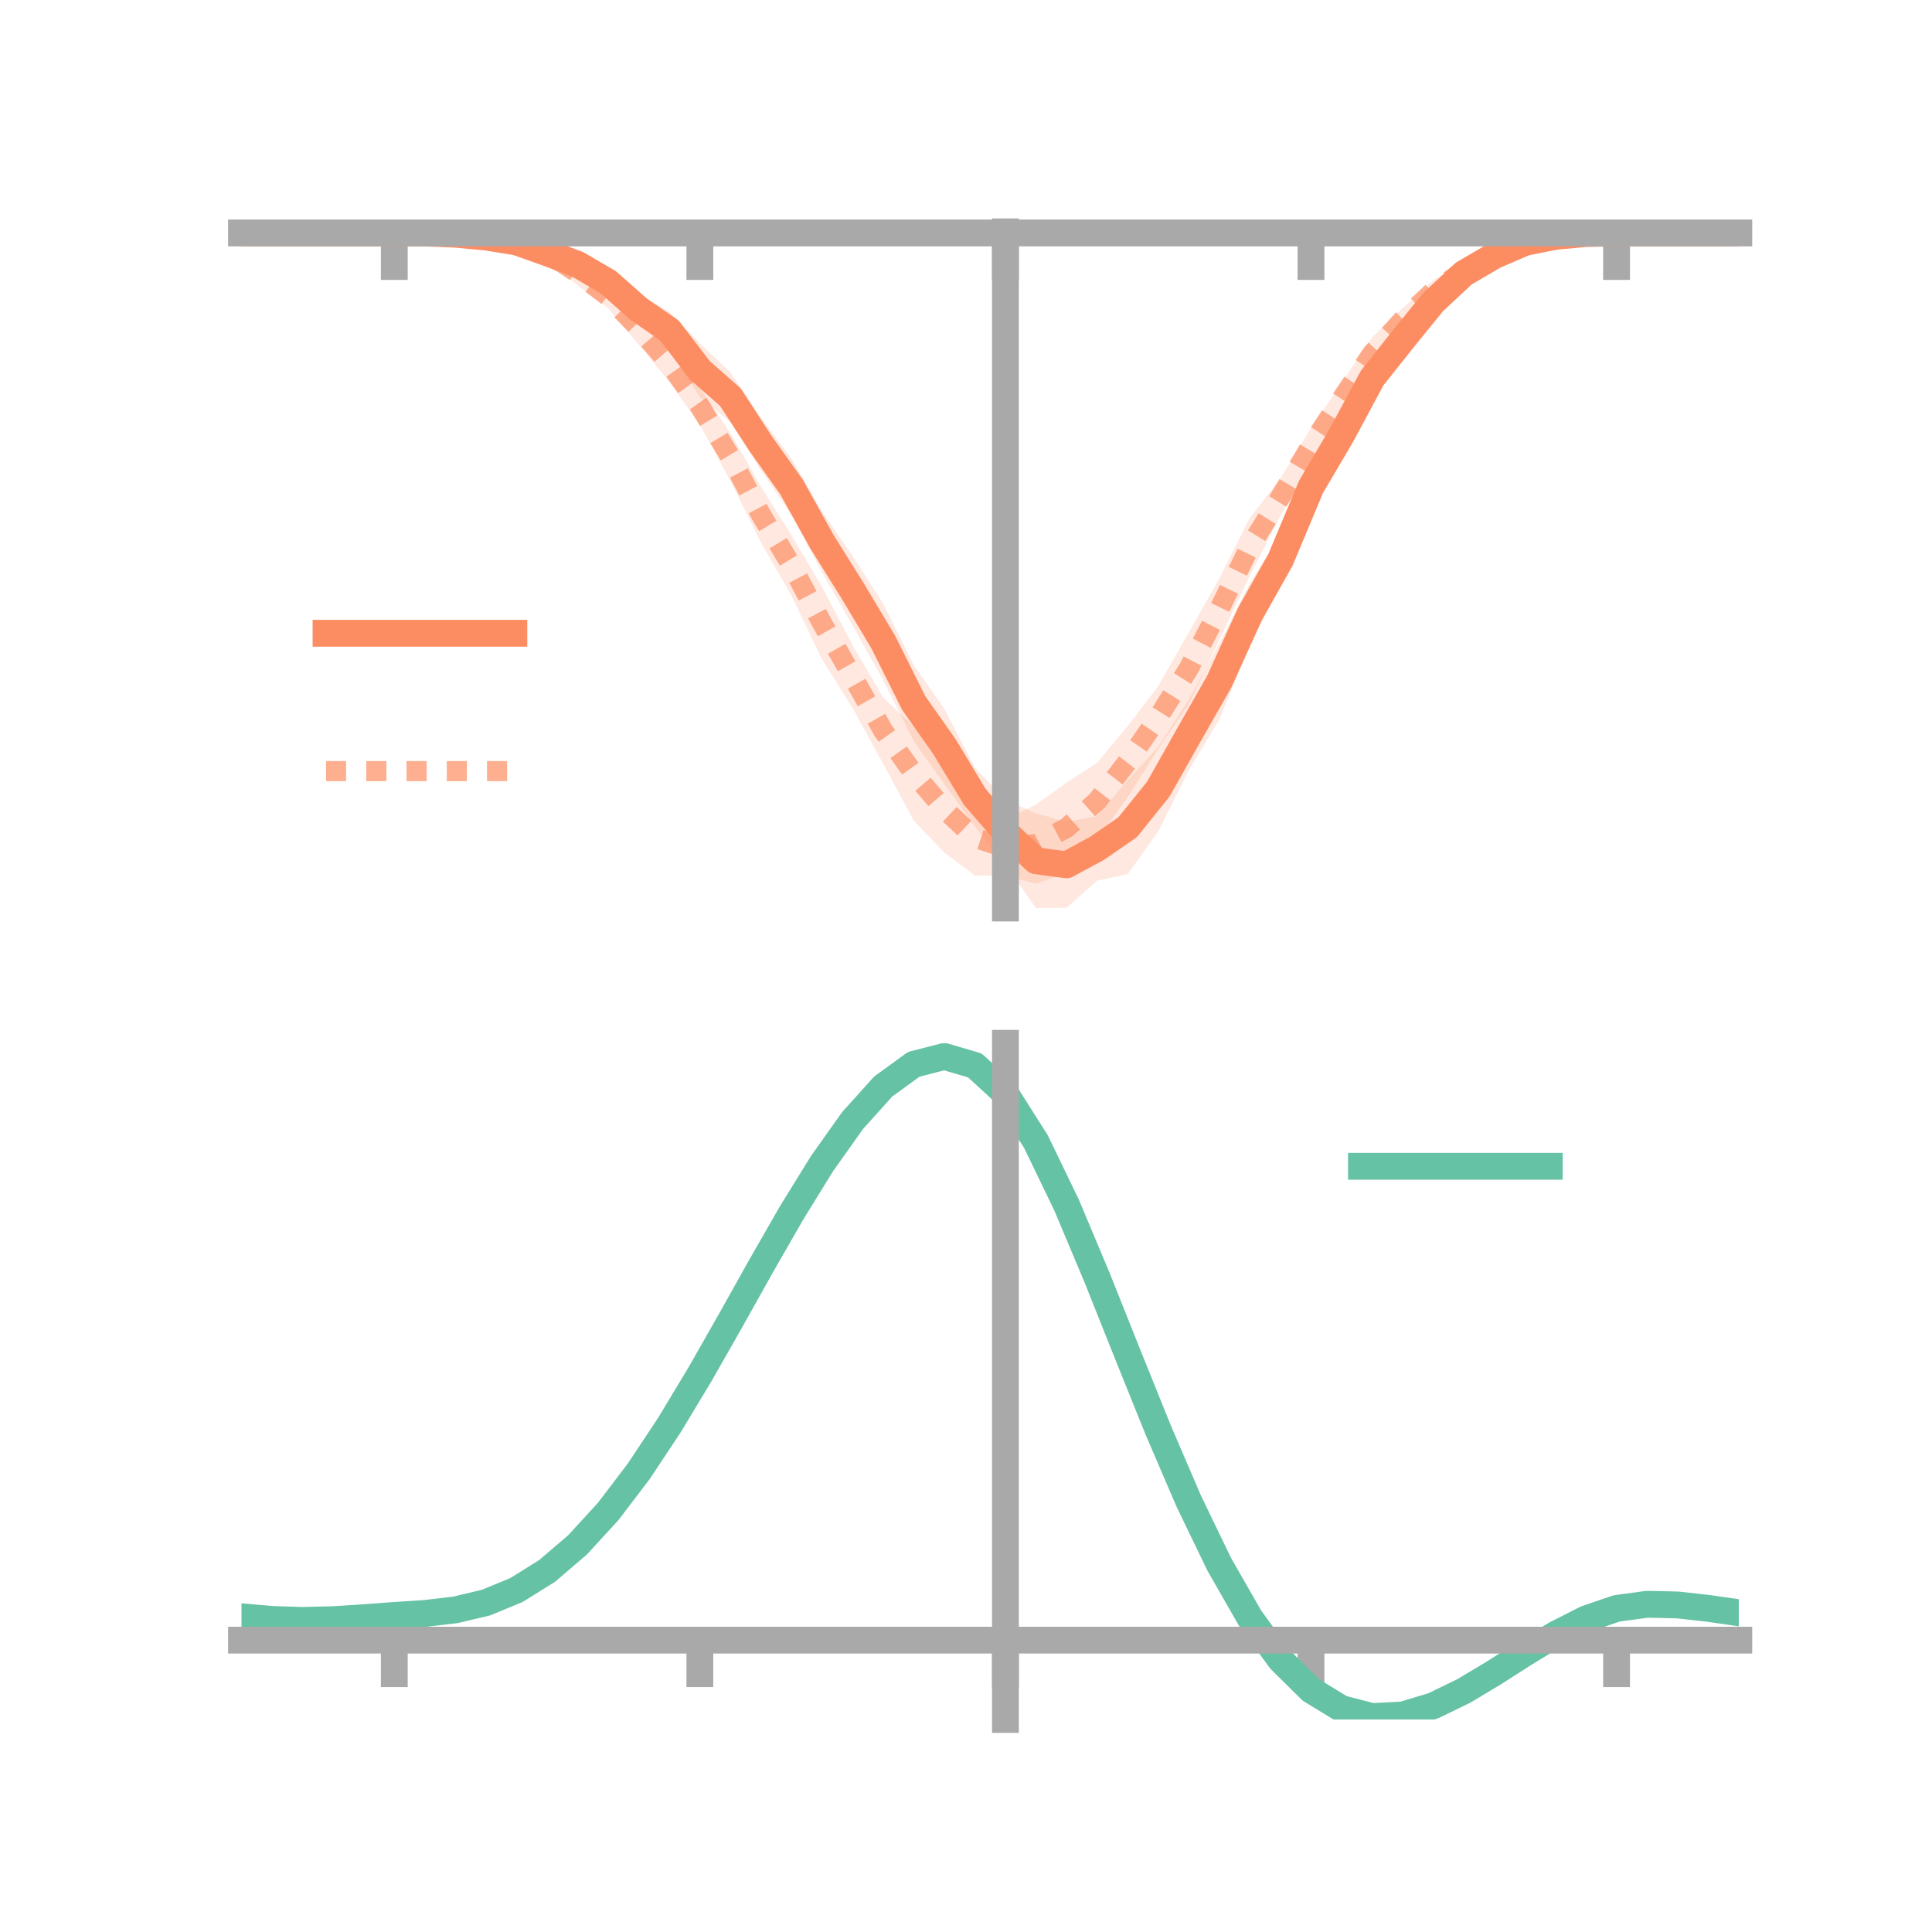 <?xml version="1.0" encoding="utf-8" standalone="no"?>
<!DOCTYPE svg PUBLIC "-//W3C//DTD SVG 1.1//EN"
  "http://www.w3.org/Graphics/SVG/1.1/DTD/svg11.dtd">
<!-- Created with matplotlib (https://matplotlib.org/) -->
<svg height="144pt" version="1.1" viewBox="0 0 144 144" width="144pt" xmlns="http://www.w3.org/2000/svg" xmlns:xlink="http://www.w3.org/1999/xlink">
 <defs>
  <style type="text/css">*{stroke-linecap:butt;stroke-linejoin:round;}</style>
 </defs>
 <g id="figure_1">
  <g id="patch_1">
   <path d="M 0 144 
L 144 144 
L 144 0 
L 0 0 
z
" style="fill:none;"/>
  </g>
  <g id="axes_1">
   <g id="patch_2">
    <path d="M 18 67.68 
L 129.6 67.68 
L 129.6 17.28 
L 18 17.28 
z
" style="fill:none;"/>
   </g>
   <g id="PolyCollection_1">
    <path clip-path="url(#p75c0ba0331)" d="M 18 17.364 
L 18 17.364 
L 20.278 17.364 
L 22.555 17.364 
L 24.833 17.364 
L 27.11 17.364 
L 29.388 17.364 
L 31.665 17.322 
L 33.943 17.28 
L 36.22 17.442 
L 38.498 17.643 
L 40.776 18.221 
L 43.053 18.839 
L 45.331 20.304 
L 47.608 21.876 
L 49.886 23.245 
L 52.163 25.59 
L 54.441 27.757 
L 56.718 31.145 
L 58.996 34.197 
L 61.273 38.127 
L 63.551 41.441 
L 65.829 44.995 
L 68.106 49.578 
L 70.384 52.839 
L 72.661 57.212 
L 74.939 59.612 
L 77.216 60.63 
L 79.494 61.262 
L 81.771 60.819 
L 84.049 58.155 
L 86.327 55.677 
L 88.604 52.153 
L 90.882 47.953 
L 93.159 43.463 
L 95.437 39.869 
L 97.714 34.361 
L 99.992 30.783 
L 102.269 26.965 
L 104.547 24.24 
L 106.824 21.652 
L 109.102 19.72 
L 111.38 18.626 
L 113.657 17.837 
L 115.935 17.443 
L 118.212 17.359 
L 120.49 17.362 
L 122.767 17.364 
L 125.045 17.364 
L 127.322 17.364 
L 129.6 17.364 
L 129.6 17.364 
L 129.6 17.364 
L 127.322 17.364 
L 125.045 17.364 
L 122.767 17.364 
L 120.49 17.367 
L 118.212 17.454 
L 115.935 17.781 
L 113.657 18.304 
L 111.38 19.484 
L 109.102 21.052 
L 106.824 23.366 
L 104.547 26.382 
L 102.269 29.396 
L 99.992 34.065 
L 97.714 38.221 
L 95.437 43.591 
L 93.159 48.088 
L 90.882 53.626 
L 88.604 57.43 
L 86.327 61.976 
L 84.049 65.156 
L 81.771 65.638 
L 79.494 67.657 
L 77.216 67.68 
L 74.939 64.449 
L 72.661 61.597 
L 70.384 58.43 
L 68.106 55.235 
L 65.829 50.7 
L 63.551 46.634 
L 61.273 42.658 
L 58.996 38.394 
L 56.718 35.059 
L 54.441 31.452 
L 52.163 29.61 
L 49.886 25.99 
L 47.608 24.229 
L 45.331 21.761 
L 43.053 20.57 
L 40.776 19.466 
L 38.498 18.426 
L 36.22 17.894 
L 33.943 17.632 
L 31.665 17.408 
L 29.388 17.364 
L 27.11 17.364 
L 24.833 17.364 
L 22.555 17.364 
L 20.278 17.364 
L 18 17.364 
z
" style="fill:#fc8d62;fill-opacity:0.2;"/>
   </g>
   <g id="PolyCollection_2">
    <path clip-path="url(#p75c0ba0331)" d="M 18 17.364 
L 18 17.364 
L 20.278 17.364 
L 22.555 17.364 
L 24.833 17.364 
L 27.11 17.364 
L 29.388 17.364 
L 31.665 17.31 
L 33.943 17.288 
L 36.22 17.432 
L 38.498 17.659 
L 40.776 18.223 
L 43.053 19.465 
L 45.331 21.229 
L 47.608 23.205 
L 49.886 25.713 
L 52.163 28.908 
L 54.441 32.276 
L 56.718 36.279 
L 58.996 39.896 
L 61.273 43.749 
L 63.551 48.098 
L 65.829 51.995 
L 68.106 54.135 
L 70.384 57.076 
L 72.661 59.638 
L 74.939 61.087 
L 77.216 59.97 
L 79.494 58.336 
L 81.771 56.856 
L 84.049 54.118 
L 86.327 51.135 
L 88.604 47.149 
L 90.882 43.115 
L 93.159 38.59 
L 95.437 35.668 
L 97.714 31.901 
L 99.992 28.55 
L 102.269 25.144 
L 104.547 22.974 
L 106.824 20.877 
L 109.102 19.597 
L 111.38 18.451 
L 113.657 17.821 
L 115.935 17.462 
L 118.212 17.342 
L 120.49 17.364 
L 122.767 17.364 
L 125.045 17.364 
L 127.322 17.364 
L 129.6 17.364 
L 129.6 17.364 
L 129.6 17.364 
L 127.322 17.364 
L 125.045 17.364 
L 122.767 17.364 
L 120.49 17.365 
L 118.212 17.47 
L 115.935 17.812 
L 113.657 18.381 
L 111.38 19.533 
L 109.102 20.788 
L 106.824 22.552 
L 104.547 24.711 
L 102.269 27.565 
L 99.992 30.891 
L 97.714 34.504 
L 95.437 38.43 
L 93.159 42.892 
L 90.882 47.693 
L 88.604 52.496 
L 86.327 55.797 
L 84.049 59.42 
L 81.771 62.553 
L 79.494 65.075 
L 77.216 65.858 
L 74.939 65.279 
L 72.661 65.249 
L 70.384 63.543 
L 68.106 61.168 
L 65.829 56.925 
L 63.551 52.779 
L 61.273 49.151 
L 58.996 44.404 
L 56.718 40.434 
L 54.441 35.846 
L 52.163 31.649 
L 49.886 28.474 
L 47.608 25.692 
L 45.331 22.962 
L 43.053 21.256 
L 40.776 19.471 
L 38.498 18.47 
L 36.22 17.811 
L 33.943 17.524 
L 31.665 17.424 
L 29.388 17.364 
L 27.11 17.364 
L 24.833 17.364 
L 22.555 17.364 
L 20.278 17.364 
L 18 17.364 
z
" style="fill:#fc8d62;fill-opacity:0.2;"/>
   </g>
   <g id="matplotlib.axis_1">
    <g id="xtick_1">
     <g id="line2d_1">
      <defs>
       <path d="M 0 0 
L 0 3.5 
" id="mced288c737" style="stroke:#a9a9a9;stroke-width:2;"/>
      </defs>
      <g>
       <use style="fill:#a9a9a9;stroke:#a9a9a9;stroke-width:2;" x="29.388" xlink:href="#mced288c737" y="17.364"/>
      </g>
     </g>
    </g>
    <g id="xtick_2">
     <g id="line2d_2">
      <g>
       <use style="fill:#a9a9a9;stroke:#a9a9a9;stroke-width:2;" x="52.163" xlink:href="#mced288c737" y="17.364"/>
      </g>
     </g>
    </g>
    <g id="xtick_3">
     <g id="line2d_3">
      <g>
       <use style="fill:#a9a9a9;stroke:#a9a9a9;stroke-width:2;" x="74.939" xlink:href="#mced288c737" y="17.364"/>
      </g>
     </g>
    </g>
    <g id="xtick_4">
     <g id="line2d_4">
      <g>
       <use style="fill:#a9a9a9;stroke:#a9a9a9;stroke-width:2;" x="97.714" xlink:href="#mced288c737" y="17.364"/>
      </g>
     </g>
    </g>
    <g id="xtick_5">
     <g id="line2d_5">
      <g>
       <use style="fill:#a9a9a9;stroke:#a9a9a9;stroke-width:2;" x="120.49" xlink:href="#mced288c737" y="17.364"/>
      </g>
     </g>
    </g>
   </g>
   <g id="matplotlib.axis_2"/>
   <g id="line2d_6">
    <path clip-path="url(#p75c0ba0331)" d="M 18 17.364 
L 20.278 17.364 
L 22.555 17.364 
L 24.833 17.364 
L 27.11 17.364 
L 29.388 17.364 
L 31.665 17.365 
L 33.943 17.456 
L 36.22 17.668 
L 38.498 18.034 
L 40.776 18.843 
L 43.053 19.704 
L 45.331 21.032 
L 47.608 23.053 
L 49.886 24.618 
L 52.163 27.6 
L 54.441 29.604 
L 56.718 33.102 
L 58.996 36.296 
L 61.273 40.393 
L 63.551 44.038 
L 65.829 47.847 
L 68.106 52.406 
L 70.384 55.635 
L 72.661 59.405 
L 74.939 62.031 
L 77.216 64.155 
L 79.494 64.46 
L 81.771 63.229 
L 84.049 61.656 
L 86.327 58.826 
L 88.604 54.791 
L 90.882 50.79 
L 93.159 45.776 
L 95.437 41.73 
L 97.714 36.291 
L 99.992 32.424 
L 102.269 28.18 
L 104.547 25.311 
L 106.824 22.509 
L 109.102 20.386 
L 111.38 19.055 
L 113.657 18.07 
L 115.935 17.612 
L 118.212 17.407 
L 120.49 17.365 
L 122.767 17.364 
L 125.045 17.364 
L 127.322 17.364 
L 129.6 17.364 
" style="fill:none;stroke:#fc8d62;stroke-linecap:square;stroke-width:2;"/>
   </g>
   <g id="line2d_7">
    <path clip-path="url(#p75c0ba0331)" d="M 18 17.364 
L 20.278 17.364 
L 22.555 17.364 
L 24.833 17.364 
L 27.11 17.364 
L 29.388 17.364 
L 31.665 17.367 
L 33.943 17.406 
L 36.22 17.621 
L 38.498 18.064 
L 40.776 18.847 
L 43.053 20.36 
L 45.331 22.096 
L 47.608 24.449 
L 49.886 27.094 
L 52.163 30.279 
L 54.441 34.061 
L 56.718 38.357 
L 58.996 42.15 
L 61.273 46.45 
L 63.551 50.438 
L 65.829 54.46 
L 68.106 57.651 
L 70.384 60.309 
L 72.661 62.443 
L 74.939 63.183 
L 77.216 62.914 
L 79.494 61.706 
L 81.771 59.705 
L 84.049 56.769 
L 86.327 53.466 
L 88.604 49.823 
L 90.882 45.404 
L 93.159 40.741 
L 95.437 37.049 
L 97.714 33.203 
L 99.992 29.72 
L 102.269 26.354 
L 104.547 23.843 
L 106.824 21.714 
L 109.102 20.193 
L 111.38 18.992 
L 113.657 18.101 
L 115.935 17.637 
L 118.212 17.406 
L 120.49 17.364 
L 122.767 17.364 
L 125.045 17.364 
L 127.322 17.364 
L 129.6 17.364 
" style="fill:none;stroke:#fc8d62;stroke-dasharray:1.5,1.5;stroke-dashoffset:0;stroke-opacity:0.7;stroke-width:1.5;"/>
   </g>
   <g id="patch_3">
    <path d="M 74.939 67.68 
L 74.939 17.28 
" style="fill:none;stroke:#a9a9a9;stroke-linecap:square;stroke-linejoin:miter;stroke-width:2;"/>
   </g>
   <g id="patch_4">
    <path d="M 129.6 67.68 
L 129.6 17.28 
" style="fill:none;"/>
   </g>
   <g id="patch_5">
    <path d="M 18 17.364 
L 129.6 17.364 
" style="fill:none;stroke:#a9a9a9;stroke-linecap:square;stroke-linejoin:miter;stroke-width:2;"/>
   </g>
   <g id="patch_6">
    <path d="M 18 17.28 
L 129.6 17.28 
" style="fill:none;"/>
   </g>
   <g id="legend_1">
    <g id="line2d_8">
     <path d="M 24.3 47.2 
L 38.3 47.2 
" style="fill:none;stroke:#fc8d62;stroke-linecap:square;stroke-width:2;"/>
    </g>
    <g id="line2d_9"/>
    <g id="text_1">
     <!--   -->
     <g transform="translate(43.9 49.65)scale(0.07 -0.07)">
      <defs>
       <path id="DejaVuSans-32"/>
      </defs>
      <use xlink:href="#DejaVuSans-32"/>
     </g>
    </g>
    <g id="line2d_10">
     <path d="M 24.3 57.474 
L 38.3 57.474 
" style="fill:none;stroke:#fc8d62;stroke-dasharray:1.5,1.5;stroke-dashoffset:0;stroke-opacity:0.7;stroke-width:1.5;"/>
    </g>
    <g id="line2d_11"/>
    <g id="text_2">
     <!--   -->
     <g transform="translate(43.9 59.924)scale(0.07 -0.07)">
      <use xlink:href="#DejaVuSans-32"/>
     </g>
    </g>
   </g>
  </g>
  <g id="axes_2">
   <g id="patch_7">
    <path d="M 18 128.16 
L 129.6 128.16 
L 129.6 77.76 
L 18 77.76 
z
" style="fill:none;"/>
   </g>
   <g id="PolyCollection_3">
    <path clip-path="url(#pa947188caa)" d="M 18 120.547 
L 18 120.461 
L 20.278 120.672 
L 22.555 120.746 
L 24.833 120.686 
L 27.11 120.531 
L 29.388 120.355 
L 31.665 120.201 
L 33.943 119.929 
L 36.22 119.381 
L 38.498 118.43 
L 40.776 116.984 
L 43.053 114.994 
L 45.331 112.451 
L 47.608 109.386 
L 49.886 105.867 
L 52.163 101.994 
L 54.441 97.897 
L 56.718 93.73 
L 58.996 89.668 
L 61.273 85.899 
L 63.551 82.623 
L 65.829 80.041 
L 68.106 78.355 
L 70.384 77.76 
L 72.661 78.441 
L 74.939 80.565 
L 77.216 84.211 
L 79.494 89 
L 81.771 94.499 
L 84.049 100.298 
L 86.327 106.041 
L 88.604 111.429 
L 90.882 116.227 
L 93.159 120.267 
L 95.437 123.447 
L 97.714 125.726 
L 99.992 127.127 
L 102.269 127.72 
L 104.547 127.612 
L 106.824 126.94 
L 109.102 125.853 
L 111.38 124.513 
L 113.657 123.081 
L 115.935 121.717 
L 118.212 120.573 
L 120.49 119.798 
L 122.767 119.492 
L 125.045 119.546 
L 127.322 119.81 
L 129.6 120.149 
L 129.6 120.262 
L 129.6 120.262 
L 127.322 119.946 
L 125.045 119.7 
L 122.767 119.655 
L 120.49 119.966 
L 118.212 120.751 
L 115.935 121.926 
L 113.657 123.338 
L 111.38 124.824 
L 109.102 126.215 
L 106.824 127.34 
L 104.547 128.038 
L 102.269 128.16 
L 99.992 127.581 
L 97.714 126.206 
L 95.437 123.982 
L 93.159 120.897 
L 90.882 116.988 
L 88.604 112.35 
L 86.327 107.14 
L 84.049 101.58 
L 81.771 95.96 
L 79.494 90.626 
L 77.216 85.976 
L 74.939 82.438 
L 72.661 80.381 
L 70.384 79.724 
L 68.106 80.3 
L 65.829 81.924 
L 63.551 84.404 
L 61.273 87.544 
L 58.996 91.15 
L 56.718 95.029 
L 54.441 99.003 
L 52.163 102.904 
L 49.886 106.59 
L 47.608 109.938 
L 45.331 112.857 
L 43.053 115.284 
L 40.776 117.194 
L 38.498 118.591 
L 36.22 119.519 
L 33.943 120.054 
L 31.665 120.315 
L 29.388 120.457 
L 27.11 120.617 
L 24.833 120.754 
L 22.555 120.805 
L 20.278 120.737 
L 18 120.547 
z
" style="fill:#66c2a5;fill-opacity:0.2;"/>
   </g>
   <g id="matplotlib.axis_3">
    <g id="xtick_6">
     <g id="line2d_12">
      <g>
       <use style="fill:#a9a9a9;stroke:#a9a9a9;stroke-width:2;" x="29.388" xlink:href="#mced288c737" y="122.246"/>
      </g>
     </g>
    </g>
    <g id="xtick_7">
     <g id="line2d_13">
      <g>
       <use style="fill:#a9a9a9;stroke:#a9a9a9;stroke-width:2;" x="52.163" xlink:href="#mced288c737" y="122.246"/>
      </g>
     </g>
    </g>
    <g id="xtick_8">
     <g id="line2d_14">
      <g>
       <use style="fill:#a9a9a9;stroke:#a9a9a9;stroke-width:2;" x="74.939" xlink:href="#mced288c737" y="122.246"/>
      </g>
     </g>
    </g>
    <g id="xtick_9">
     <g id="line2d_15">
      <g>
       <use style="fill:#a9a9a9;stroke:#a9a9a9;stroke-width:2;" x="97.714" xlink:href="#mced288c737" y="122.246"/>
      </g>
     </g>
    </g>
    <g id="xtick_10">
     <g id="line2d_16">
      <g>
       <use style="fill:#a9a9a9;stroke:#a9a9a9;stroke-width:2;" x="120.49" xlink:href="#mced288c737" y="122.246"/>
      </g>
     </g>
    </g>
   </g>
   <g id="matplotlib.axis_4"/>
   <g id="line2d_17">
    <path clip-path="url(#pa947188caa)" d="M 18 120.504 
L 20.278 120.705 
L 22.555 120.776 
L 24.833 120.72 
L 27.11 120.574 
L 29.388 120.406 
L 31.665 120.258 
L 33.943 119.991 
L 36.22 119.45 
L 38.498 118.51 
L 40.776 117.089 
L 43.053 115.139 
L 45.331 112.654 
L 47.608 109.662 
L 49.886 106.228 
L 52.163 102.449 
L 54.441 98.45 
L 56.718 94.38 
L 58.996 90.409 
L 61.273 86.722 
L 63.551 83.513 
L 65.829 80.983 
L 68.106 79.328 
L 70.384 78.742 
L 72.661 79.411 
L 74.939 81.501 
L 77.216 85.093 
L 79.494 89.813 
L 81.771 95.229 
L 84.049 100.939 
L 86.327 106.59 
L 88.604 111.889 
L 90.882 116.608 
L 93.159 120.582 
L 95.437 123.714 
L 97.714 125.966 
L 99.992 127.354 
L 102.269 127.94 
L 104.547 127.825 
L 106.824 127.14 
L 109.102 126.034 
L 111.38 124.669 
L 113.657 123.21 
L 115.935 121.821 
L 118.212 120.662 
L 120.49 119.882 
L 122.767 119.573 
L 125.045 119.623 
L 127.322 119.878 
L 129.6 120.206 
" style="fill:none;stroke:#66c2a5;stroke-linecap:square;stroke-width:2;"/>
   </g>
   <g id="patch_8">
    <path d="M 74.939 128.16 
L 74.939 77.76 
" style="fill:none;stroke:#a9a9a9;stroke-linecap:square;stroke-linejoin:miter;stroke-width:2;"/>
   </g>
   <g id="patch_9">
    <path d="M 129.6 128.16 
L 129.6 77.76 
" style="fill:none;"/>
   </g>
   <g id="patch_10">
    <path d="M 18 122.246 
L 129.6 122.246 
" style="fill:none;stroke:#a9a9a9;stroke-linecap:square;stroke-linejoin:miter;stroke-width:2;"/>
   </g>
   <g id="patch_11">
    <path d="M 18 77.76 
L 129.6 77.76 
" style="fill:none;"/>
   </g>
   <g id="legend_2">
    <g id="line2d_18">
     <path d="M 101.475 86.929 
L 115.475 86.929 
" style="fill:none;stroke:#66c2a5;stroke-linecap:square;stroke-width:2;"/>
    </g>
    <g id="line2d_19"/>
    <g id="text_3">
     <!--   -->
     <g transform="translate(121.075 89.379)scale(0.07 -0.07)">
      <use xlink:href="#DejaVuSans-32"/>
     </g>
    </g>
   </g>
  </g>
 </g>
 <defs>
  <clipPath id="p75c0ba0331">
   <rect height="50.4" width="111.6" x="18" y="17.28"/>
  </clipPath>
  <clipPath id="pa947188caa">
   <rect height="50.4" width="111.6" x="18" y="77.76"/>
  </clipPath>
 </defs>
</svg>
